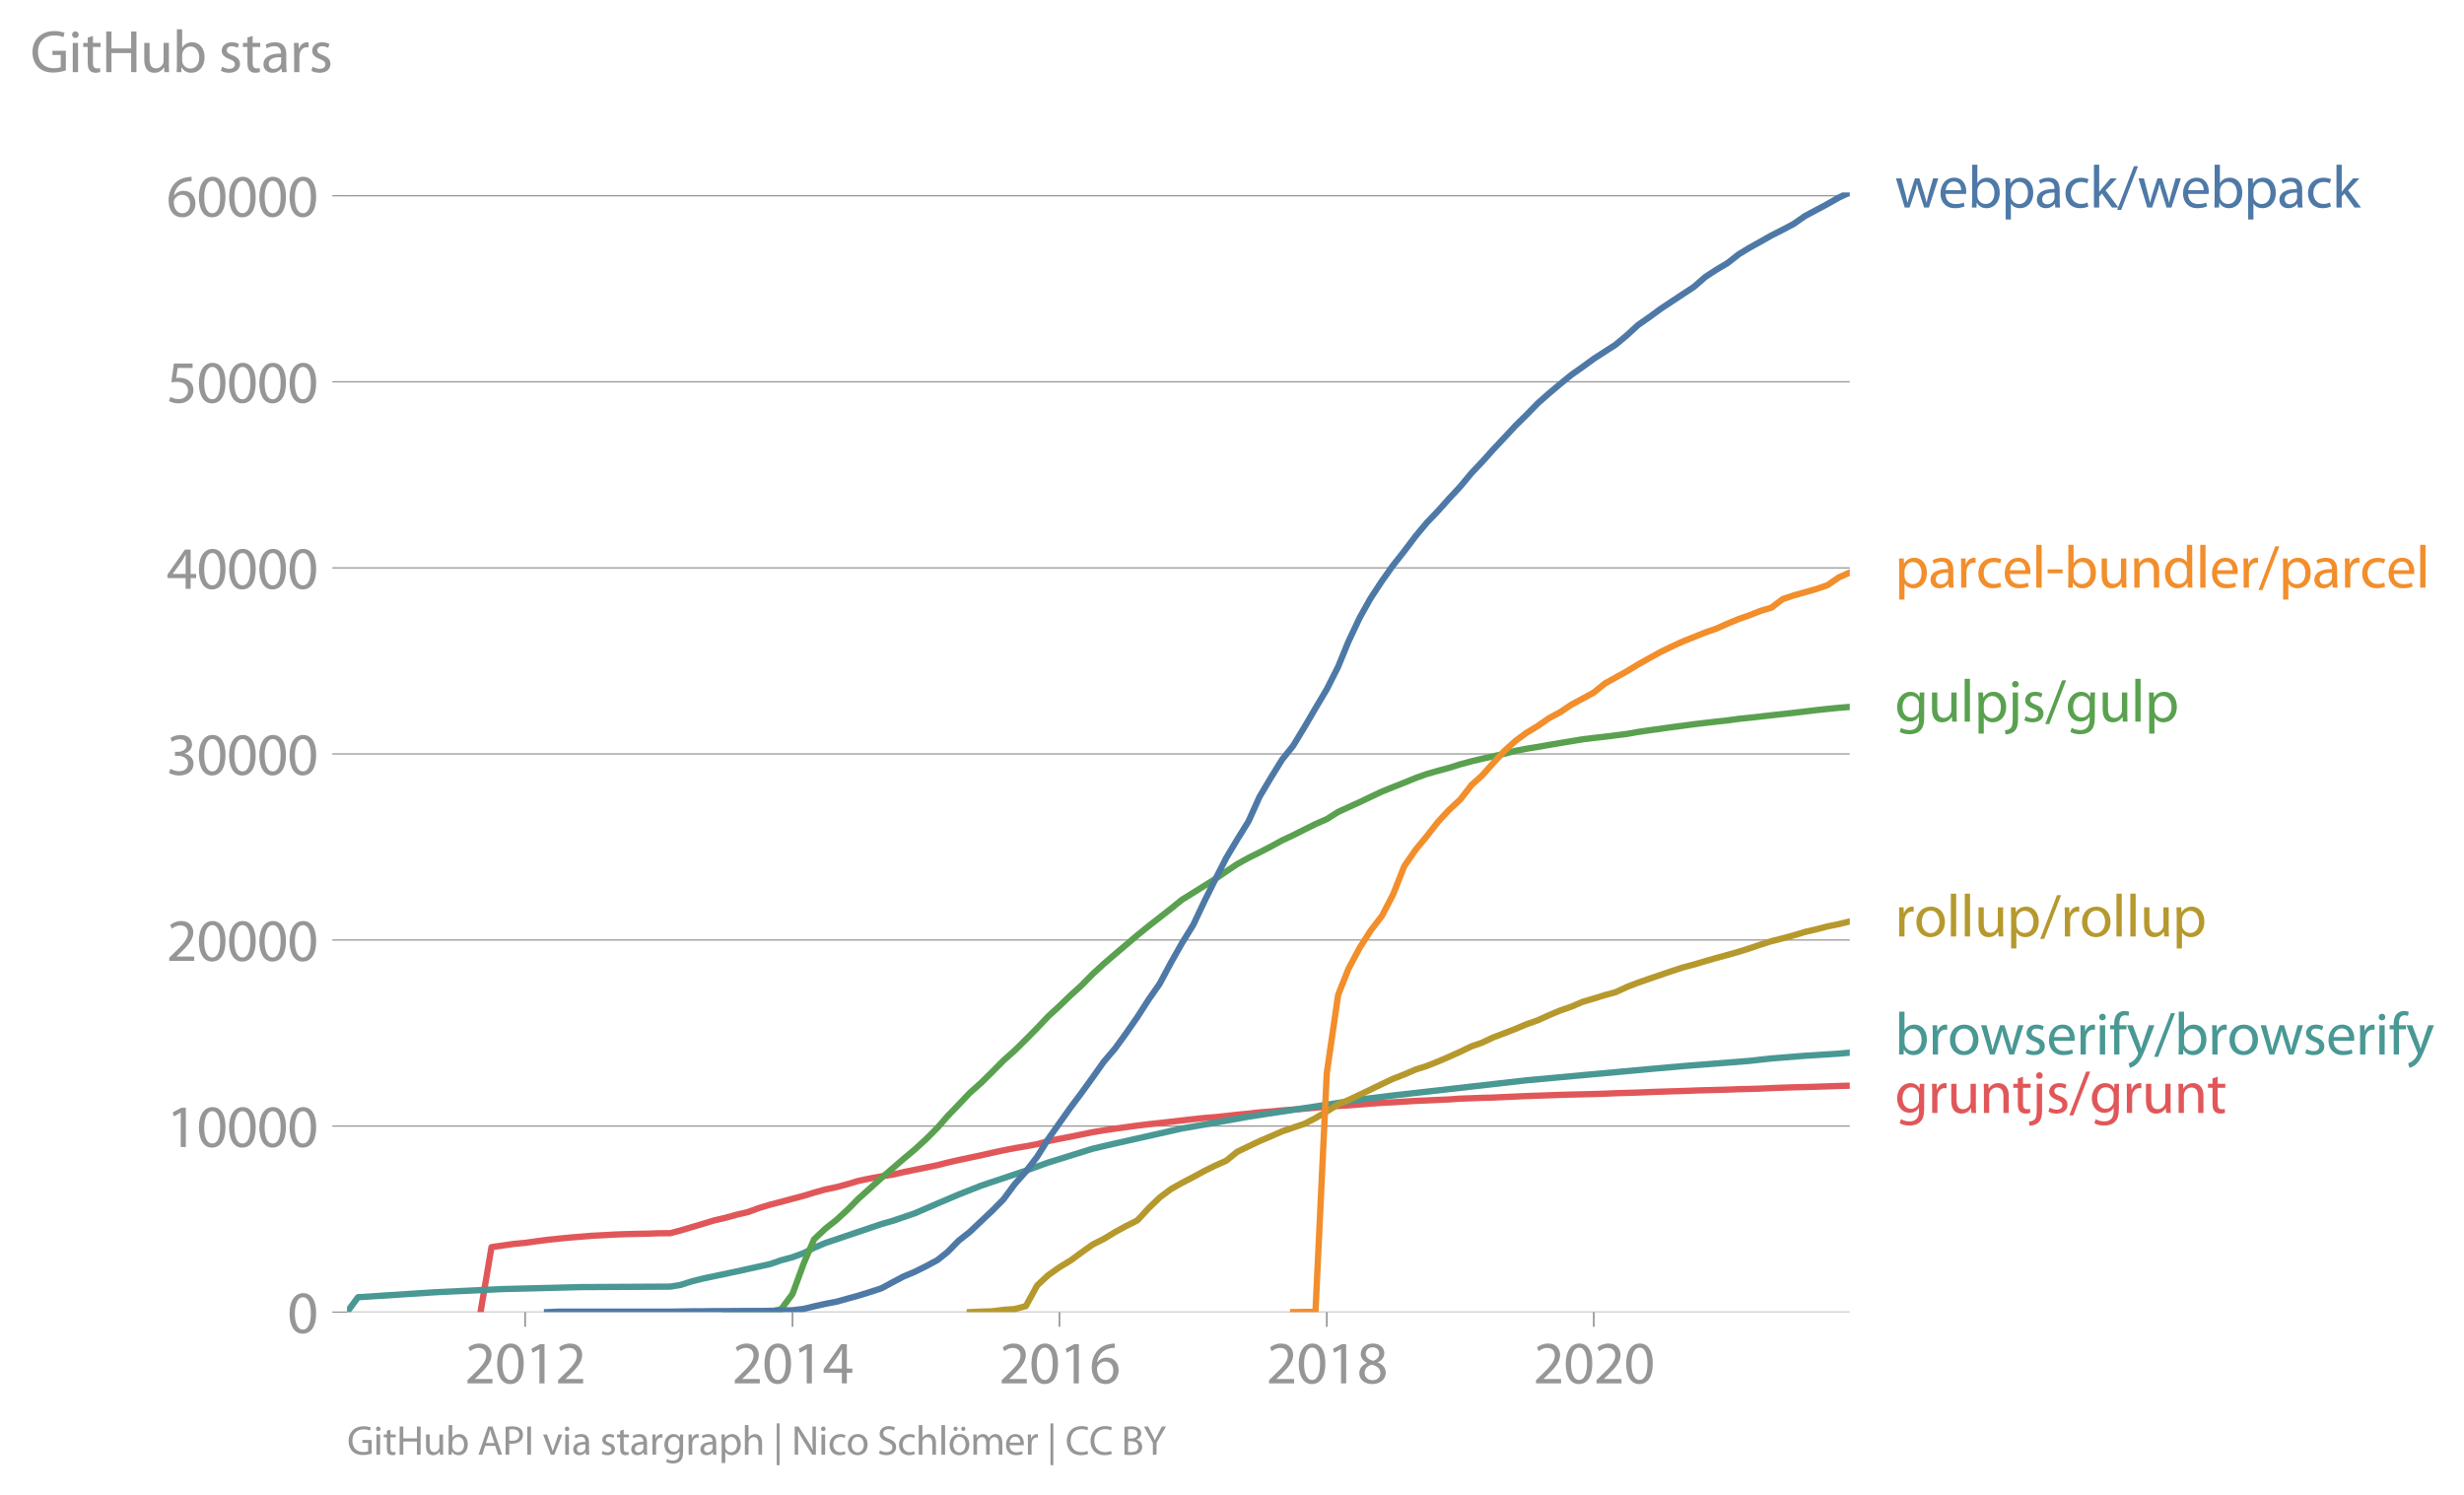 <svg xmlns:xlink="http://www.w3.org/1999/xlink" width="780.758" height="473.845" viewBox="0 0 585.568 355.384" xmlns="http://www.w3.org/2000/svg"><defs><style>*{stroke-linejoin:round;stroke-linecap:butt}</style></defs><g id="figure_1"><path d="M0 355.384h585.568V0H0v355.384z" style="fill:none" id="patch_1"/><g id="axes_1"><path d="M82.476 311.856h357.12V45.744H82.476v266.112z" style="fill:none" id="patch_2"/><g id="matplotlib.axis_1"><g id="xtick_1"><g id="line2d_1"><defs><path id="mc9be36d980" d="M0 0v3.5" style="stroke:#969696;stroke-width:.4"/></defs><use xlink:href="#mc9be36d980" x="124.802" y="311.856" style="fill:#969696;stroke:#969696;stroke-width:.4"/></g><g style="fill:#969696" transform="matrix(.14 0 0 -.14 110.44 328.796)" id="text_1"><defs><path id="MyriadPro-Regular-32" d="M2944 0v467H1075v13l333 307c877 845 1434 1466 1434 2234 0 595-378 1209-1274 1209-480 0-890-179-1178-422l180-397c192 160 505 352 883 352 621 0 825-390 825-813-6-627-486-1164-1548-2176L288 346V0h2656z" transform="scale(.016)"/><path id="MyriadPro-Regular-30" d="M1677 4230c-845 0-1447-768-1447-2163C243 691 794-70 1606-70c922 0 1447 780 1447 2195 0 1325-499 2105-1376 2105zm-32-435c582 0 845-672 845-1696 0-1062-276-1734-852-1734-512 0-844 614-844 1696 0 1133 358 1734 851 1734z" transform="scale(.016)"/><path id="MyriadPro-Regular-31" d="M1510 0h544v4160h-480l-908-486 108-429 724 390h12V0z" transform="scale(.016)"/></defs><use xlink:href="#MyriadPro-Regular-32"/><use xlink:href="#MyriadPro-Regular-30" x="51.3"/><use xlink:href="#MyriadPro-Regular-31" x="102.6"/><use xlink:href="#MyriadPro-Regular-32" x="153.9"/></g></g><g id="xtick_2"><use xlink:href="#mc9be36d980" x="188.335" y="311.856" style="fill:#969696;stroke:#969696;stroke-width:.4" id="line2d_2"/><g style="fill:#969696" transform="matrix(.14 0 0 -.14 173.972 328.796)" id="text_2"><defs><path id="MyriadPro-Regular-34" d="M2560 0v1133h582v441h-582v2586h-608L96 1504v-371h1933V0h531zM666 1574v13l1017 1415c115 192 218 371 346 614h19c-13-218-19-435-19-653V1574H666z" transform="scale(.016)"/></defs><use xlink:href="#MyriadPro-Regular-32"/><use xlink:href="#MyriadPro-Regular-30" x="51.3"/><use xlink:href="#MyriadPro-Regular-31" x="102.6"/><use xlink:href="#MyriadPro-Regular-34" x="153.9"/></g></g><g id="xtick_3"><use xlink:href="#mc9be36d980" x="251.78" y="311.856" style="fill:#969696;stroke:#969696;stroke-width:.4" id="line2d_3"/><g style="fill:#969696" transform="matrix(.14 0 0 -.14 237.417 328.796)" id="text_3"><defs><path id="MyriadPro-Regular-36" d="M2662 4224c-102 0-243-6-409-32-525-64-986-275-1331-614-410-410-704-1056-704-1876C218 621 800-70 1690-70c864 0 1382 704 1382 1465 0 813-518 1344-1254 1344-461 0-807-217-1005-480h-19c96 685 563 1331 1446 1479 160 25 307 32 422 25v461zM1690 365c-589 0-903 505-916 1190 0 103 26 186 64 250 154 301 468 512 807 512 518 0 857-359 857-954s-326-998-806-998h-6z" transform="scale(.016)"/></defs><use xlink:href="#MyriadPro-Regular-32"/><use xlink:href="#MyriadPro-Regular-30" x="51.3"/><use xlink:href="#MyriadPro-Regular-31" x="102.6"/><use xlink:href="#MyriadPro-Regular-36" x="153.9"/></g></g><g id="xtick_4"><use xlink:href="#mc9be36d980" x="315.313" y="311.856" style="fill:#969696;stroke:#969696;stroke-width:.4" id="line2d_4"/><g style="fill:#969696" transform="matrix(.14 0 0 -.14 300.95 328.796)" id="text_4"><defs><path id="MyriadPro-Regular-38" d="M1062 2170c-512-218-825-589-825-1114C237 448 762-70 1632-70c794 0 1414 486 1414 1209 0 506-320 871-838 1075v20c512 243 685 620 685 972 0 519-403 1024-1210 1024-729 0-1286-448-1286-1107 0-358 198-717 659-934l6-19zm583-1831c-531 0-851 371-832 794 0 397 262 717 749 857 563-160 915-403 915-908 0-423-327-743-832-743zm6 3488c506 0 704-345 704-678 0-378-275-634-633-755-480 128-794 352-794 768 0 358 256 665 723 665z" transform="scale(.016)"/></defs><use xlink:href="#MyriadPro-Regular-32"/><use xlink:href="#MyriadPro-Regular-30" x="51.3"/><use xlink:href="#MyriadPro-Regular-31" x="102.6"/><use xlink:href="#MyriadPro-Regular-38" x="153.9"/></g></g><g id="xtick_5"><use xlink:href="#mc9be36d980" x="378.758" y="311.856" style="fill:#969696;stroke:#969696;stroke-width:.4" id="line2d_5"/><g style="fill:#969696" transform="matrix(.14 0 0 -.14 364.395 328.796)" id="text_5"><use xlink:href="#MyriadPro-Regular-32"/><use xlink:href="#MyriadPro-Regular-30" x="51.3"/><use xlink:href="#MyriadPro-Regular-32" x="102.6"/><use xlink:href="#MyriadPro-Regular-30" x="153.9"/></g></g></g><g id="matplotlib.axis_2"><g id="ytick_1"><path d="M82.476 311.856h357.12" clip-path="url(#pe4f97eb02e)" style="fill:none;stroke:#969696;stroke-width:.3;stroke-linecap:square" id="line2d_6"/><g id="line2d_7"><defs><path id="mfc3f52fd6b" d="M0 0h-3.5" style="stroke:#969696;stroke-width:.3"/></defs><use xlink:href="#mfc3f52fd6b" x="82.476" y="311.856" style="fill:#969696;stroke:#969696;stroke-width:.3"/></g><use xlink:href="#MyriadPro-Regular-30" style="fill:#969696" transform="matrix(.14 0 0 -.14 68.295 316.826)" id="text_6"/></g><g id="ytick_2"><path d="M82.476 267.634h357.12" clip-path="url(#pe4f97eb02e)" style="fill:none;stroke:#969696;stroke-width:.3;stroke-linecap:square" id="line2d_8"/><use xlink:href="#mfc3f52fd6b" x="82.476" y="267.634" style="fill:#969696;stroke:#969696;stroke-width:.3" id="line2d_9"/><g style="fill:#969696" transform="matrix(.14 0 0 -.14 39.568 272.604)" id="text_7"><use xlink:href="#MyriadPro-Regular-31"/><use xlink:href="#MyriadPro-Regular-30" x="51.3"/><use xlink:href="#MyriadPro-Regular-30" x="102.6"/><use xlink:href="#MyriadPro-Regular-30" x="153.9"/><use xlink:href="#MyriadPro-Regular-30" x="205.2"/></g></g><g id="ytick_3"><path d="M82.476 223.412h357.12" clip-path="url(#pe4f97eb02e)" style="fill:none;stroke:#969696;stroke-width:.3;stroke-linecap:square" id="line2d_10"/><use xlink:href="#mfc3f52fd6b" x="82.476" y="223.412" style="fill:#969696;stroke:#969696;stroke-width:.3" id="line2d_11"/><g style="fill:#969696" transform="matrix(.14 0 0 -.14 39.568 228.382)" id="text_8"><use xlink:href="#MyriadPro-Regular-32"/><use xlink:href="#MyriadPro-Regular-30" x="51.3"/><use xlink:href="#MyriadPro-Regular-30" x="102.6"/><use xlink:href="#MyriadPro-Regular-30" x="153.9"/><use xlink:href="#MyriadPro-Regular-30" x="205.2"/></g></g><g id="ytick_4"><path d="M82.476 179.19h357.12" clip-path="url(#pe4f97eb02e)" style="fill:none;stroke:#969696;stroke-width:.3;stroke-linecap:square" id="line2d_12"/><use xlink:href="#mfc3f52fd6b" x="82.476" y="179.19" style="fill:#969696;stroke:#969696;stroke-width:.3" id="line2d_13"/><g style="fill:#969696" transform="matrix(.14 0 0 -.14 39.568 184.16)" id="text_9"><defs><path id="MyriadPro-Regular-33" d="M269 211C474 77 883-70 1350-70c999 0 1517 582 1517 1248 0 582-416 966-928 1068v13c512 186 768 551 768 979 0 506-371 992-1190 992-448 0-871-160-1088-320l147-409c179 128 499 275 832 275 518 0 730-294 730-627 0-493-519-704-928-704H896v-423h314c544 0 1068-249 1075-832 6-345-218-806-941-806-390 0-762 160-922 262L269 211z" transform="scale(.016)"/></defs><use xlink:href="#MyriadPro-Regular-33"/><use xlink:href="#MyriadPro-Regular-30" x="51.3"/><use xlink:href="#MyriadPro-Regular-30" x="102.6"/><use xlink:href="#MyriadPro-Regular-30" x="153.9"/><use xlink:href="#MyriadPro-Regular-30" x="205.2"/></g></g><g id="ytick_5"><path d="M82.476 134.967h357.12" clip-path="url(#pe4f97eb02e)" style="fill:none;stroke:#969696;stroke-width:.3;stroke-linecap:square" id="line2d_14"/><use xlink:href="#mfc3f52fd6b" x="82.476" y="134.967" style="fill:#969696;stroke:#969696;stroke-width:.3" id="line2d_15"/><g style="fill:#969696" transform="matrix(.14 0 0 -.14 39.568 139.937)" id="text_10"><use xlink:href="#MyriadPro-Regular-34"/><use xlink:href="#MyriadPro-Regular-30" x="51.3"/><use xlink:href="#MyriadPro-Regular-30" x="102.6"/><use xlink:href="#MyriadPro-Regular-30" x="153.9"/><use xlink:href="#MyriadPro-Regular-30" x="205.2"/></g></g><g id="ytick_6"><path d="M82.476 90.745h357.12" clip-path="url(#pe4f97eb02e)" style="fill:none;stroke:#969696;stroke-width:.3;stroke-linecap:square" id="line2d_16"/><use xlink:href="#mfc3f52fd6b" x="82.476" y="90.745" style="fill:#969696;stroke:#969696;stroke-width:.3" id="line2d_17"/><g style="fill:#969696" transform="matrix(.14 0 0 -.14 39.568 95.715)" id="text_11"><defs><path id="MyriadPro-Regular-35" d="M2771 4160H781L512 2163c154 19 339 45 576 45 832 0 1190-384 1197-922 0-556-455-902-986-902-377 0-717 128-889 230L269 186C467 58 851-70 1306-70c902 0 1548 608 1548 1420 0 525-268 884-595 1069-256 154-576 224-896 224-153 0-243-13-339-25l160 1068h1587v474z" transform="scale(.016)"/></defs><use xlink:href="#MyriadPro-Regular-35"/><use xlink:href="#MyriadPro-Regular-30" x="51.3"/><use xlink:href="#MyriadPro-Regular-30" x="102.6"/><use xlink:href="#MyriadPro-Regular-30" x="153.9"/><use xlink:href="#MyriadPro-Regular-30" x="205.2"/></g></g><g id="ytick_7"><path d="M82.476 46.523h357.12" clip-path="url(#pe4f97eb02e)" style="fill:none;stroke:#969696;stroke-width:.3;stroke-linecap:square" id="line2d_18"/><use xlink:href="#mfc3f52fd6b" x="82.476" y="46.523" style="fill:#969696;stroke:#969696;stroke-width:.3" id="line2d_19"/><g style="fill:#969696" transform="matrix(.14 0 0 -.14 39.568 51.493)" id="text_12"><use xlink:href="#MyriadPro-Regular-36"/><use xlink:href="#MyriadPro-Regular-30" x="51.3"/><use xlink:href="#MyriadPro-Regular-30" x="102.6"/><use xlink:href="#MyriadPro-Regular-30" x="153.9"/><use xlink:href="#MyriadPro-Regular-30" x="205.2"/></g></g><g style="fill:#969696" transform="matrix(.14 0 0 -.14 7.2 17.14)" id="text_13"><defs><path id="MyriadPro-Regular-47" d="M3770 2266H2349v-448h877V531c-128-64-378-115-743-115-1005 0-1664 646-1664 1741 0 1081 685 1734 1735 1734 435 0 723-83 953-185l135 454c-186 90-576 198-1076 198-1446 0-2329-940-2336-2227 0-672 231-1248 602-1606 422-403 960-570 1613-570 582 0 1075 147 1325 237v2074z" transform="scale(.016)"/><path id="MyriadPro-Regular-69" d="M1030 0v3098H467V0h563zM749 4320c-205 0-352-154-352-352 0-192 141-346 339-346 224 0 365 154 358 346 0 198-134 352-345 352z" transform="scale(.016)"/><path id="MyriadPro-Regular-74" d="M595 3667v-569H115v-429h480V979c0-365 58-640 218-806C947 19 1158-70 1421-70c217 0 390 38 499 83l-26 422c-83-25-172-38-326-38-314 0-422 217-422 601v1671h806v429h-806v742l-551-173z" transform="scale(.016)"/><path id="MyriadPro-Regular-48" d="M486 4314V0h557v2022h2087V0h563v4314h-563V2509H1043v1805H486z" transform="scale(.016)"/><path id="MyriadPro-Regular-75" d="M3059 3098h-563V1197c0-103-19-205-51-288-103-250-365-512-743-512-512 0-691 397-691 985v1716H448V1286C448 198 1030-70 1517-70c550 0 877 326 1024 576h13l32-506h499c-19 243-26 525-26 845v2253z" transform="scale(.016)"/><path id="MyriadPro-Regular-62" d="M467 800c0-275-13-589-25-800h486l26 512h19c230-410 589-582 1037-582 691 0 1388 550 1388 1657 7 941-537 1581-1305 1581-499 0-858-224-1056-570h-13v1946H467V800zm557 998c0 90 19 167 32 231 115 429 474 691 858 691 601 0 921-531 921-1152 0-710-352-1190-941-1190-409 0-736 268-844 659-13 64-26 134-26 205v556z" transform="scale(.016)"/><path id="MyriadPro-Regular-73" d="M250 147C467 19 781-70 1120-70c736 0 1158 390 1158 934 0 461-275 730-812 934-404 154-589 269-589 525 0 231 185 423 518 423 288 0 512-103 634-180l141 410c-173 102-448 192-762 192-666 0-1069-410-1069-909 0-371 263-678 819-877 416-153 576-300 576-569 0-256-192-461-601-461-282 0-576 115-743 224L250 147z" transform="scale(.016)"/><path id="MyriadPro-Regular-61" d="M2643 1901c0 621-230 1267-1177 1267-391 0-762-109-1018-275l128-371c218 140 518 230 806 230 634 0 704-461 704-717v-64C890 1978 224 1568 224 819c0-448 320-889 947-889 442 0 775 217 947 460h20l44-390h512c-38 211-51 474-51 742v1159zm-544-858c0-57-13-121-32-179-89-262-345-518-749-518-288 0-531 172-531 537 0 602 698 711 1312 698v-538z" transform="scale(.016)"/><path id="MyriadPro-Regular-72" d="M467 0h557v1651c0 96 13 186 26 263 76 422 358 723 755 723 77 0 134-7 192-19v531c-51 13-96 19-160 19-378 0-717-262-858-678h-25l-20 608H442c19-288 25-602 25-967V0z" transform="scale(.016)"/></defs><use xlink:href="#MyriadPro-Regular-47"/><use xlink:href="#MyriadPro-Regular-69" x="64.6"/><use xlink:href="#MyriadPro-Regular-74" x="88"/><use xlink:href="#MyriadPro-Regular-48" x="121.1"/><use xlink:href="#MyriadPro-Regular-75" x="186.3"/><use xlink:href="#MyriadPro-Regular-62" x="241.4"/><use xlink:href="#MyriadPro-Regular-20" x="298.3"/><use xlink:href="#MyriadPro-Regular-73" x="319.5"/><use xlink:href="#MyriadPro-Regular-74" x="359.1"/><use xlink:href="#MyriadPro-Regular-61" x="392.2"/><use xlink:href="#MyriadPro-Regular-72" x="440.4"/><use xlink:href="#MyriadPro-Regular-73" x="473.1"/></g></g><path d="m114.199 311.856 2.607-15.446 2.695-.39 2.607-.375 2.694-.248 2.694-.38 2.52-.332 2.695-.279 2.608-.26 2.694-.217 2.607-.217 2.694-.137 2.695-.15 2.607-.102 2.694-.062 2.608-.053 2.694-.093 2.694-.022 2.434-.641 2.694-.805 2.607-.77 2.695-.818 2.607-.606 2.694-.742 2.694-.628 2.608-.956 2.694-.809 2.607-.677 2.695-.725 2.694-.716 2.433-.743 2.695-.756 2.607-.544 2.694-.725 2.608-.783 2.694-.557 2.694-.509 2.608-.38 2.694-.628 2.607-.53 2.694-.554 2.695-.548 2.433-.624 2.694-.619 2.608-.552 2.694-.567 2.607-.592 2.695-.584 2.694-.522 2.607-.442 2.695-.5 2.607-.725 2.694-.548 2.694-.513 2.52-.518 2.695-.54 2.607-.446 2.695-.398 2.607-.358 2.694-.371 2.695-.332 2.607-.283 2.694-.305 2.608-.3 2.694-.31 2.694-.288 2.434-.186 2.694-.283 2.607-.3 2.694-.257 2.608-.3 2.694-.2 2.694-.265 2.608-.195 2.694-.225 2.607-.226 2.695-.247 2.694-.164 2.433-.137 2.695-.212 2.607-.208 2.694-.19 2.608-.128 2.694-.16 2.694-.172 2.607-.106 2.695-.124 2.607-.115 2.694-.186 2.695-.097 2.433-.093 2.694-.066 2.608-.124 2.694-.115 2.607-.12 2.695-.092 2.694-.093 2.607-.097 2.694-.071 2.608-.062 2.694-.07 2.694-.08 2.52-.107 2.695-.084 2.607-.075 2.695-.115 2.607-.088 2.694-.089 2.695-.08 2.607-.105 2.694-.08 2.607-.062 2.695-.08 2.694-.11 2.434-.044 2.694-.084 2.607-.129 2.694-.097 2.608-.084 2.694-.062 2.694-.08 2.608-.083 2.694-.093 2.607-.067" clip-path="url(#pe4f97eb02e)" style="fill:none;stroke:#e15759;stroke-width:1.5;stroke-linecap:square" id="line2d_20"/><path d="m82.476 311.856 2.608-3.537 18.425-1.19 15.992-.752 18.512-.464 21.293-.115 2.434-.407 2.694-.853 2.607-.655 7.996-1.685 7.996-1.76 2.607-.902 2.695-.725 2.694-.995 2.433-1.247 2.695-1.141 13.297-4.493 2.608-.739 5.301-1.808 5.389-2.326 5.127-2.176 5.302-2.092 10.603-3.564 5.302-1.92 10.603-3.294 5.302-1.238 15.905-3.573 5.388-.933 10.43-1.875 13.297-2.03 13.124-2.026 7.909-.977 31.722-3.604 29.203-2.671 7.996-.703 15.73-1.234 5.302-.588 7.996-.637 7.996-.504 2.607-.23h0" clip-path="url(#pe4f97eb02e)" style="fill:none;stroke:#499894;stroke-width:1.5;stroke-linecap:square" id="line2d_21"/><path d="m230.487 311.856 2.694-.119 2.607-.075 2.695-.345 2.694-.203 2.607-.682 2.695-4.904 2.607-2.436 2.694-1.906 2.694-1.628 2.52-1.866 2.695-1.91 2.607-1.314 2.695-1.632 2.607-1.428 2.694-1.344 2.695-2.923 2.607-2.512 2.694-2.021 2.608-1.464 2.694-1.397 2.694-1.477 2.434-1.199 2.694-1.194 2.607-2.122 2.694-1.296 2.608-1.243 2.694-1.14 2.694-1.186 2.608-.884 2.694-.911 2.607-1.345 2.695-1.587 2.694-1.68 2.433-1.022 2.695-1.274 2.607-1.243 2.694-1.304 2.608-1.23 2.694-1.048 2.694-1.167 2.607-.818 2.695-1.07 2.607-1.12 2.694-1.215 2.695-1.292 2.433-.844 2.694-1.265 2.608-.986 2.694-1.044 2.607-1.096 2.695-.951 2.694-1.225 2.607-1.088 2.694-.929 2.608-1.123 2.694-.796 2.694-.84 2.52-.677 2.695-1.251 2.607-1 2.695-.942 2.607-.888 2.694-.925 2.695-.88 2.607-.69 2.694-.804 2.607-.748 2.695-.734 2.694-.76 2.434-.766 2.694-.91 2.607-.828 2.694-.676 2.608-.712 2.694-.81 2.694-.623 2.608-.676 2.694-.553 2.607-.646" clip-path="url(#pe4f97eb02e)" style="fill:none;stroke:#b6992d;stroke-width:1.5;stroke-linecap:square" id="line2d_22"/><g style="fill:#4e79a7" transform="matrix(.14 0 0 -.14 450.31 49.329)" id="text_14"><defs><path id="MyriadPro-Regular-77" d="M115 3098 1050 0h512l499 1472c109 333 205 653 281 1024h13c77-365 167-672 275-1018L3104 0h512l998 3098h-556l-442-1556c-102-364-186-691-237-1004h-19c-70 313-160 640-275 1011l-480 1549h-474l-505-1575c-103-339-205-672-276-985h-19c-57 320-141 640-230 985L691 3098H115z" transform="scale(.016)"/><path id="MyriadPro-Regular-65" d="M2957 1446c6 58 19 148 19 263 0 569-269 1459-1280 1459-902 0-1453-736-1453-1670C243 563 813-70 1766-70c493 0 832 108 1031 198l-96 403c-211-89-455-160-858-160-563 0-1049 314-1062 1075h2176zM787 1850c45 390 295 915 864 915 634 0 787-557 781-915H787z" transform="scale(.016)"/><path id="MyriadPro-Regular-70" d="M467-1267h557V416h13c185-307 544-486 953-486 730 0 1408 550 1408 1664 0 940-563 1574-1312 1574-505 0-870-224-1100-602h-13l-26 532H442c12-295 25-615 25-1012v-3353zm557 3059c0 77 19 160 38 230 109 423 468 698 852 698 595 0 921-531 921-1152 0-710-345-1197-941-1197-403 0-742 269-844 659-13 71-26 148-26 231v531z" transform="scale(.016)"/><path id="MyriadPro-Regular-63" d="M2579 538c-160-71-371-154-691-154-614 0-1075 442-1075 1158 0 647 384 1172 1094 1172 307 0 519-71 653-148l128 436c-154 76-448 160-781 160-1011 0-1664-692-1664-1645C243 570 851-70 1786-70c416 0 742 108 889 185l-96 423z" transform="scale(.016)"/><path id="MyriadPro-Regular-6b" d="M1024 4544H467V0h557v1165l288 320L2381 0h685L1702 1824l1197 1274h-678l-909-1069c-90-109-198-243-275-352h-13v2867z" transform="scale(.016)"/><path id="MyriadPro-Regular-2f" d="m422-256 1792 4640h-435L-6-256h428z" transform="scale(.016)"/></defs><use xlink:href="#MyriadPro-Regular-77"/><use xlink:href="#MyriadPro-Regular-65" x="73.6"/><use xlink:href="#MyriadPro-Regular-62" x="123.7"/><use xlink:href="#MyriadPro-Regular-70" x="180.6"/><use xlink:href="#MyriadPro-Regular-61" x="237.5"/><use xlink:href="#MyriadPro-Regular-63" x="285.7"/><use xlink:href="#MyriadPro-Regular-6b" x="330.5"/><use xlink:href="#MyriadPro-Regular-2f" x="377.4"/><use xlink:href="#MyriadPro-Regular-77" x="411.7"/><use xlink:href="#MyriadPro-Regular-65" x="485.3"/><use xlink:href="#MyriadPro-Regular-62" x="535.4"/><use xlink:href="#MyriadPro-Regular-70" x="592.3"/><use xlink:href="#MyriadPro-Regular-61" x="649.2"/><use xlink:href="#MyriadPro-Regular-63" x="697.4"/><use xlink:href="#MyriadPro-Regular-6b" x="742.2"/></g><g style="fill:#f28e2b" transform="matrix(.14 0 0 -.14 450.31 139.666)" id="text_15"><defs><path id="MyriadPro-Regular-6c" d="M467 0h563v4544H467V0z" transform="scale(.016)"/><path id="MyriadPro-Regular-2d" d="M192 1939v-416h1581v416H192z" transform="scale(.016)"/><path id="MyriadPro-Regular-6e" d="M467 0h563v1862c0 96 13 192 39 263 96 313 384 576 755 576 531 0 717-416 717-915V0h563v1850c0 1062-666 1318-1094 1318-512 0-871-288-1024-582h-13l-32 512H442c19-256 25-519 25-839V0z" transform="scale(.016)"/><path id="MyriadPro-Regular-64" d="M2579 4544V2694h-13c-140 250-460 474-934 474-755 0-1395-634-1389-1664C243 563 819-70 1568-70c506 0 883 262 1056 608h13l25-538h506c-19 211-26 525-26 800v3744h-563zm0-3245c0-89-6-166-25-243-103-422-448-672-826-672-608 0-915 518-915 1146 0 684 345 1196 928 1196 422 0 729-294 813-652 19-71 25-167 25-237v-538z" transform="scale(.016)"/></defs><use xlink:href="#MyriadPro-Regular-70"/><use xlink:href="#MyriadPro-Regular-61" x="56.9"/><use xlink:href="#MyriadPro-Regular-72" x="105.1"/><use xlink:href="#MyriadPro-Regular-63" x="137.8"/><use xlink:href="#MyriadPro-Regular-65" x="182.6"/><use xlink:href="#MyriadPro-Regular-6c" x="232.7"/><use xlink:href="#MyriadPro-Regular-2d" x="256.3"/><use xlink:href="#MyriadPro-Regular-62" x="287"/><use xlink:href="#MyriadPro-Regular-75" x="343.9"/><use xlink:href="#MyriadPro-Regular-6e" x="399"/><use xlink:href="#MyriadPro-Regular-64" x="454.5"/><use xlink:href="#MyriadPro-Regular-6c" x="510.9"/><use xlink:href="#MyriadPro-Regular-65" x="534.5"/><use xlink:href="#MyriadPro-Regular-72" x="584.6"/><use xlink:href="#MyriadPro-Regular-2f" x="617.3"/><use xlink:href="#MyriadPro-Regular-70" x="651.6"/><use xlink:href="#MyriadPro-Regular-61" x="708.5"/><use xlink:href="#MyriadPro-Regular-72" x="756.7"/><use xlink:href="#MyriadPro-Regular-63" x="789.4"/><use xlink:href="#MyriadPro-Regular-65" x="834.2"/><use xlink:href="#MyriadPro-Regular-6c" x="884.3"/></g><g style="fill:#59a14f" transform="matrix(.14 0 0 -.14 450.31 171.517)" id="text_16"><defs><path id="MyriadPro-Regular-67" d="M3110 2246c0 378 13 628 26 852h-493l-25-468h-13c-135 256-429 538-967 538-710 0-1395-595-1395-1645C243 666 794 13 1562 13c480 0 812 230 985 518h13V186c0-781-422-1082-998-1082-384 0-704 115-909 243l-141-429c250-166 659-256 1030-256 391 0 826 90 1127 372 301 268 441 704 441 1414v1798zm-556-928c0-96-13-204-45-300-122-359-435-576-781-576-608 0-915 505-915 1113 0 717 384 1171 921 1171 410 0 685-268 788-595 25-77 32-160 32-256v-557z" transform="scale(.016)"/><path id="MyriadPro-Regular-6a" d="M-230-1350c300 0 710 102 960 352 275 281 371 672 371 1273v2823H538V493c0-743-58-992-212-1165C192-819-32-890-288-909l58-441zM826 4320c-212 0-359-154-359-352 0-186 135-346 346-346 224 0 358 160 352 346 0 198-135 352-339 352z" transform="scale(.016)"/></defs><use xlink:href="#MyriadPro-Regular-67"/><use xlink:href="#MyriadPro-Regular-75" x="55.9"/><use xlink:href="#MyriadPro-Regular-6c" x="111"/><use xlink:href="#MyriadPro-Regular-70" x="134.6"/><use xlink:href="#MyriadPro-Regular-6a" x="191.5"/><use xlink:href="#MyriadPro-Regular-73" x="215.8"/><use xlink:href="#MyriadPro-Regular-2f" x="255.4"/><use xlink:href="#MyriadPro-Regular-67" x="289.7"/><use xlink:href="#MyriadPro-Regular-75" x="345.6"/><use xlink:href="#MyriadPro-Regular-6c" x="400.7"/><use xlink:href="#MyriadPro-Regular-70" x="424.3"/></g><g style="fill:#b6992d" transform="matrix(.14 0 0 -.14 450.31 222.578)" id="text_17"><defs><path id="MyriadPro-Regular-6f" d="M1779 3168c-857 0-1536-608-1536-1645C243 544 890-70 1728-70c749 0 1542 499 1542 1644 0 948-601 1594-1491 1594zm-13-422c666 0 928-666 928-1191 0-697-403-1203-940-1203-551 0-941 512-941 1190 0 589 288 1204 953 1204z" transform="scale(.016)"/></defs><use xlink:href="#MyriadPro-Regular-72"/><use xlink:href="#MyriadPro-Regular-6f" x="32.7"/><use xlink:href="#MyriadPro-Regular-6c" x="87.6"/><use xlink:href="#MyriadPro-Regular-6c" x="111.2"/><use xlink:href="#MyriadPro-Regular-75" x="134.8"/><use xlink:href="#MyriadPro-Regular-70" x="189.9"/><use xlink:href="#MyriadPro-Regular-2f" x="246.8"/><use xlink:href="#MyriadPro-Regular-72" x="281.1"/><use xlink:href="#MyriadPro-Regular-6f" x="313.8"/><use xlink:href="#MyriadPro-Regular-6c" x="368.7"/><use xlink:href="#MyriadPro-Regular-6c" x="392.3"/><use xlink:href="#MyriadPro-Regular-75" x="415.9"/><use xlink:href="#MyriadPro-Regular-70" x="471"/></g><g style="fill:#499894" transform="matrix(.14 0 0 -.14 450.31 250.618)" id="text_18"><defs><path id="MyriadPro-Regular-66" d="M1082 0v2669h748v429h-748v166c0 474 121 896 601 896 160 0 275-32 359-70l76 435c-108 45-281 89-480 89-262 0-544-83-755-288-262-249-358-646-358-1081v-147H90v-429h435V0h557z" transform="scale(.016)"/><path id="MyriadPro-Regular-79" d="M58 3098 1203 243c26-70 39-115 39-147s-20-77-45-134c-128-288-320-506-474-628-166-140-352-230-493-275l141-473c141 25 416 121 691 364 384 333 660 877 1063 1940l845 2208h-596l-614-1818c-77-224-141-461-198-646h-13c-51 185-128 428-199 633L672 3098H58z" transform="scale(.016)"/></defs><use xlink:href="#MyriadPro-Regular-62"/><use xlink:href="#MyriadPro-Regular-72" x="56.9"/><use xlink:href="#MyriadPro-Regular-6f" x="89.6"/><use xlink:href="#MyriadPro-Regular-77" x="144.5"/><use xlink:href="#MyriadPro-Regular-73" x="218.1"/><use xlink:href="#MyriadPro-Regular-65" x="257.7"/><use xlink:href="#MyriadPro-Regular-72" x="307.8"/><use xlink:href="#MyriadPro-Regular-69" x="340.5"/><use xlink:href="#MyriadPro-Regular-66" x="363.9"/><use xlink:href="#MyriadPro-Regular-79" x="393.1"/><use xlink:href="#MyriadPro-Regular-2f" x="440.2"/><use xlink:href="#MyriadPro-Regular-62" x="474.5"/><use xlink:href="#MyriadPro-Regular-72" x="531.4"/><use xlink:href="#MyriadPro-Regular-6f" x="564.1"/><use xlink:href="#MyriadPro-Regular-77" x="619"/><use xlink:href="#MyriadPro-Regular-73" x="692.6"/><use xlink:href="#MyriadPro-Regular-65" x="732.2"/><use xlink:href="#MyriadPro-Regular-72" x="782.3"/><use xlink:href="#MyriadPro-Regular-69" x="815"/><use xlink:href="#MyriadPro-Regular-66" x="838.4"/><use xlink:href="#MyriadPro-Regular-79" x="867.6"/></g><g style="fill:#e15759" transform="matrix(.14 0 0 -.14 450.31 264.52)" id="text_19"><use xlink:href="#MyriadPro-Regular-67"/><use xlink:href="#MyriadPro-Regular-72" x="55.9"/><use xlink:href="#MyriadPro-Regular-75" x="88.6"/><use xlink:href="#MyriadPro-Regular-6e" x="143.7"/><use xlink:href="#MyriadPro-Regular-74" x="199.2"/><use xlink:href="#MyriadPro-Regular-6a" x="232.3"/><use xlink:href="#MyriadPro-Regular-73" x="256.6"/><use xlink:href="#MyriadPro-Regular-2f" x="296.2"/><use xlink:href="#MyriadPro-Regular-67" x="330.5"/><use xlink:href="#MyriadPro-Regular-72" x="386.4"/><use xlink:href="#MyriadPro-Regular-75" x="419.1"/><use xlink:href="#MyriadPro-Regular-6e" x="474.2"/><use xlink:href="#MyriadPro-Regular-74" x="529.7"/></g><g style="fill:#969696" transform="matrix(.097 0 0 -.097 82.476 345.755)" id="text_20"><defs><path id="MyriadPro-Regular-41" d="M2714 1357 3174 0h596L2298 4314h-672L160 0h576l448 1357h1530zm-1415 435 423 1248c83 262 153 525 217 781h13c64-250 128-506 224-787l422-1242H1299z" transform="scale(.016)"/><path id="MyriadPro-Regular-50" d="M486 0h557v1728c128-32 282-38 448-38 544 0 1024 160 1319 473 217 224 332 531 332 922 0 384-140 697-377 902-256 231-659 359-1210 359-448 0-800-39-1069-84V0zm557 3859c96 26 282 45 525 45 614 0 1018-275 1018-845 0-595-410-921-1082-921-186 0-339 12-461 44v1677z" transform="scale(.016)"/><path id="MyriadPro-Regular-49" d="M486 4314V0h557v4314H486z" transform="scale(.016)"/><path id="MyriadPro-Regular-76" d="M83 3098 1261 0h537l1216 3098h-588l-602-1741c-102-282-192-538-262-794h-20c-64 256-147 512-249 794L685 3098H83z" transform="scale(.016)"/><path id="MyriadPro-Regular-68" d="M467 0h563v1869c0 109 7 192 39 269 102 307 390 563 755 563 531 0 717-423 717-922V0h563v1843c0 1069-666 1325-1082 1325-211 0-409-64-576-160-172-96-313-237-403-397h-13v1933H467V0z" transform="scale(.016)"/><path id="MyriadPro-Regular-7c" d="M550 4800v-6400h429v6400H550z" transform="scale(.016)"/><path id="MyriadPro-Regular-4e" d="M1011 0v1843c0 717-13 1235-45 1779l20 7c217-467 505-960 806-1440L3162 0h563v4314h-525V2509c0-672 13-1197 64-1773l-13-6c-205 441-454 896-774 1401L1094 4314H486V0h525z" transform="scale(.016)"/><path id="MyriadPro-Regular-53" d="M269 211C499 58 954-70 1370-70c1017 0 1510 582 1510 1248 0 633-371 985-1101 1267-595 230-857 429-857 832 0 294 224 646 812 646 391 0 679-128 820-205l153 455c-192 109-512 211-953 211-839 0-1396-499-1396-1171 0-608 436-973 1140-1223 582-224 812-454 812-857 0-435-332-736-902-736-384 0-749 128-998 281L269 211z" transform="scale(.016)"/><path id="MyriadPro-Regular-f6" d="M1165 3648c185 0 313 154 313 326 0 186-134 327-313 327s-327-147-327-327c0-172 135-326 320-326h7zm1184 0c185 0 313 154 313 326 0 186-134 327-313 327s-320-147-320-327c0-172 128-326 313-326h7zm-570-480c-857 0-1536-608-1536-1645C243 544 890-70 1728-70c749 0 1542 499 1542 1644 0 948-601 1594-1491 1594zm-13-422c666 0 928-666 928-1191 0-697-403-1203-940-1203-551 0-941 512-941 1190 0 589 288 1204 953 1204z" transform="scale(.016)"/><path id="MyriadPro-Regular-6d" d="M467 0h551v1869c0 96 12 192 44 275 90 282 346 563 698 563 429 0 646-358 646-851V0h551v1914c0 102 19 204 45 281 96 275 345 512 665 512 455 0 672-358 672-953V0h551v1824c0 1075-608 1344-1018 1344-294 0-499-77-685-218-128-96-249-230-345-403h-13c-135 365-455 621-877 621-512 0-800-275-973-570h-19l-26 500H442c19-256 25-519 25-839V0z" transform="scale(.016)"/><path id="MyriadPro-Regular-43" d="M3386 582c-224-108-570-179-909-179-1050 0-1658 679-1658 1735 0 1132 672 1779 1683 1779 359 0 660-77 871-179l134 454c-147 77-486 192-1024 192-1337 0-2253-915-2253-2266C230 704 1146-70 2362-70c524 0 934 108 1139 211l-115 441z" transform="scale(.016)"/><path id="MyriadPro-Regular-42" d="M486 13c186-26 480-51 864-51 704 0 1191 128 1492 403 217 211 364 493 364 864 0 640-480 979-889 1081v13c454 167 729 531 729 947 0 340-134 596-358 762-269 218-627 314-1184 314-390 0-774-39-1018-90V13zm557 3865c90 20 237 39 493 39 563 0 947-199 947-704 0-416-345-723-934-723h-506v1388zm0-1811h461c608 0 1114-243 1114-832 0-627-532-838-1108-838-198 0-358 6-467 25v1645z" transform="scale(.016)"/><path id="MyriadPro-Regular-59" d="M2010 0v1837l1446 2477h-634l-620-1191c-167-326-314-608-436-889h-12c-135 300-263 563-429 889L717 4314H83l1363-2484V0h564z" transform="scale(.016)"/></defs><use xlink:href="#MyriadPro-Regular-47"/><use xlink:href="#MyriadPro-Regular-69" x="64.6"/><use xlink:href="#MyriadPro-Regular-74" x="88"/><use xlink:href="#MyriadPro-Regular-48" x="121.1"/><use xlink:href="#MyriadPro-Regular-75" x="186.3"/><use xlink:href="#MyriadPro-Regular-62" x="241.4"/><use xlink:href="#MyriadPro-Regular-20" x="298.3"/><use xlink:href="#MyriadPro-Regular-41" x="319.5"/><use xlink:href="#MyriadPro-Regular-50" x="380.7"/><use xlink:href="#MyriadPro-Regular-49" x="433.9"/><use xlink:href="#MyriadPro-Regular-20" x="457.8"/><use xlink:href="#MyriadPro-Regular-76" x="479"/><use xlink:href="#MyriadPro-Regular-69" x="527.1"/><use xlink:href="#MyriadPro-Regular-61" x="550.5"/><use xlink:href="#MyriadPro-Regular-20" x="598.7"/><use xlink:href="#MyriadPro-Regular-73" x="619.9"/><use xlink:href="#MyriadPro-Regular-74" x="659.5"/><use xlink:href="#MyriadPro-Regular-61" x="692.6"/><use xlink:href="#MyriadPro-Regular-72" x="740.8"/><use xlink:href="#MyriadPro-Regular-67" x="773.5"/><use xlink:href="#MyriadPro-Regular-72" x="829.4"/><use xlink:href="#MyriadPro-Regular-61" x="862.1"/><use xlink:href="#MyriadPro-Regular-70" x="910.3"/><use xlink:href="#MyriadPro-Regular-68" x="967.2"/><use xlink:href="#MyriadPro-Regular-20" x="1022.7"/><use xlink:href="#MyriadPro-Regular-7c" x="1043.9"/><use xlink:href="#MyriadPro-Regular-20" x="1067.8"/><use xlink:href="#MyriadPro-Regular-4e" x="1089"/><use xlink:href="#MyriadPro-Regular-69" x="1154.8"/><use xlink:href="#MyriadPro-Regular-63" x="1178.2"/><use xlink:href="#MyriadPro-Regular-6f" x="1223"/><use xlink:href="#MyriadPro-Regular-20" x="1277.9"/><use xlink:href="#MyriadPro-Regular-53" x="1299.1"/><use xlink:href="#MyriadPro-Regular-63" x="1348.4"/><use xlink:href="#MyriadPro-Regular-68" x="1393.2"/><use xlink:href="#MyriadPro-Regular-6c" x="1448.7"/><use xlink:href="#MyriadPro-Regular-f6" x="1472.3"/><use xlink:href="#MyriadPro-Regular-6d" x="1527.2"/><use xlink:href="#MyriadPro-Regular-65" x="1610.6"/><use xlink:href="#MyriadPro-Regular-72" x="1660.7"/><use xlink:href="#MyriadPro-Regular-20" x="1693.4"/><use xlink:href="#MyriadPro-Regular-7c" x="1714.6"/><use xlink:href="#MyriadPro-Regular-20" x="1738.5"/><use xlink:href="#MyriadPro-Regular-43" x="1759.7"/><use xlink:href="#MyriadPro-Regular-43" x="1817.7"/><use xlink:href="#MyriadPro-Regular-20" x="1875.7"/><use xlink:href="#MyriadPro-Regular-42" x="1896.9"/><use xlink:href="#MyriadPro-Regular-59" x="1951.1"/></g><path d="m172.343 311.856 2.694-.04 2.694-.04 2.608-.004 2.694-.008 2.607-.593 2.695-3.617 2.694-7.341 2.433-5.652 2.695-2.543 2.607-2.056 2.694-2.472 2.608-2.645 2.694-2.41 2.694-2.454 2.608-2.233 2.694-2.335 2.607-2.176 2.694-2.459 2.695-2.697 2.433-2.79 2.694-2.8 2.608-2.755 2.694-2.38 2.607-2.577 2.695-2.724 2.694-2.402 2.607-2.573 2.695-2.724 2.607-2.764 2.694-2.477 2.694-2.596 2.52-2.281 2.695-2.738 2.607-2.397 2.695-2.317 2.607-2.215 2.694-2.287 2.695-2.184 2.607-2.035 2.694-2.105 2.608-2.118 2.694-1.663 2.694-1.689 2.434-1.526 2.694-1.835 2.607-1.738 2.694-1.499 2.608-1.291 2.694-1.384 2.694-1.482 2.608-1.216 2.694-1.357 2.607-1.296 2.695-1.172 2.694-1.711 2.433-1.115 2.695-1.225 2.607-1.242 2.694-1.27 2.608-1.048 2.694-1.065 2.694-1.106 2.607-.933 2.695-.774 2.607-.694 2.694-.85 2.695-.725 2.433-.579 2.694-.601 2.608-.589 2.694-.707 2.607-.504 2.695-.43 2.694-.477 2.607-.438 2.694-.45 2.608-.43 2.694-.336 2.694-.3 2.52-.319 2.695-.34 2.607-.465 2.695-.393 2.607-.354 2.694-.39 2.695-.348 2.607-.35 2.694-.318 2.607-.297 2.695-.3 2.694-.367 2.434-.252 2.694-.297 2.607-.3 2.694-.292 2.608-.288 2.694-.322 2.694-.323 2.608-.279 2.694-.27 2.607-.208" clip-path="url(#pe4f97eb02e)" style="fill:none;stroke:#59a14f;stroke-width:1.5;stroke-linecap:square" id="line2d_23"/><path d="m307.317 311.856 2.694-.048 2.607-.005 2.695-56.777 2.694-18.555 2.433-6.143 2.695-5.072 2.607-4.086 2.694-3.507 2.608-5.024 2.694-6.775 2.694-3.909 2.607-3.162 2.695-3.449 2.607-2.821 2.694-2.49 2.695-3.48 2.433-2.176 2.694-3.007 2.608-2.835 2.694-2.437 2.607-1.923 2.695-1.632 2.694-1.87 2.607-1.394 2.694-1.8 2.608-1.41 2.694-1.46 2.694-2.184 2.52-1.393 2.695-1.5 2.607-1.596 2.695-1.499 2.607-1.45 2.694-1.31 2.695-1.237 2.607-1.035 2.694-1.08 2.607-.906 2.695-1.198 2.694-1.12 2.434-.844 2.694-1.065 2.607-.779 2.694-2.038 2.608-.867 2.694-.752 2.694-.774 2.608-.884 2.694-1.862 2.607-1.154" clip-path="url(#pe4f97eb02e)" style="fill:none;stroke:#f28e2b;stroke-width:1.5;stroke-linecap:square" id="line2d_24"/><path d="m130.017 311.856 2.694-.11h26.595l2.434-.04 2.694-.04 2.607-.009 2.695-.035 2.607-.004 2.694-.018 2.694-.013h2.608l2.694-.031 2.607-.071 2.695-.075 2.694-.327 2.433-.593 2.695-.601 2.607-.5 2.694-.748 2.608-.72 2.694-.84 2.694-.876 2.608-1.406 2.694-1.424 2.607-1.084 2.694-1.34 2.695-1.437 2.433-1.937 2.694-2.746 2.608-2.039 2.694-2.56 2.607-2.45 2.695-2.724 2.694-3.653 2.607-2.936 2.695-3.525 2.607-4.179 2.694-3.82 2.694-3.795 2.52-3.356 2.695-3.728 2.607-3.68 2.695-3.17 2.607-3.587 2.694-3.883 2.695-4.187 2.607-3.724 2.694-5.041 2.608-4.617 2.694-4.365 2.694-5.704 2.434-4.9 2.694-5.276 2.607-4.37 2.694-4.337 2.608-5.811 2.694-4.542 2.694-4.351 2.608-3.255 2.694-4.44 2.607-4.466 2.695-4.524 2.694-5.334 2.433-5.952 2.695-5.722 2.607-4.644 2.694-4.095 2.608-3.683 2.694-3.41 2.694-3.573 2.607-3.13 2.695-2.827 2.607-2.91 2.694-2.9 2.695-3.242 2.433-2.552 2.694-3.002 2.608-2.778 2.694-2.896 2.607-2.56 2.695-2.764 2.694-2.38 2.607-2.193 2.694-2.202 2.608-1.831 2.694-1.968 2.694-1.742 2.52-1.619 2.695-2.26 2.607-2.396 2.695-1.884 2.607-1.92 2.694-1.786 2.695-1.782 2.607-1.712 2.694-2.348 2.607-1.707 2.695-1.6 2.694-2.119 2.434-1.473 2.694-1.499 2.607-1.481 2.694-1.358 2.608-1.388 2.694-1.88 2.694-1.433 2.608-1.393 2.694-1.534 2.607-1.23" clip-path="url(#pe4f97eb02e)" style="fill:none;stroke:#4e79a7;stroke-width:1.5;stroke-linecap:square" id="line2d_25"/></g></g><defs><clipPath id="pe4f97eb02e"><path d="M82.476 45.744h357.12v266.112H82.476z"/></clipPath></defs></svg>